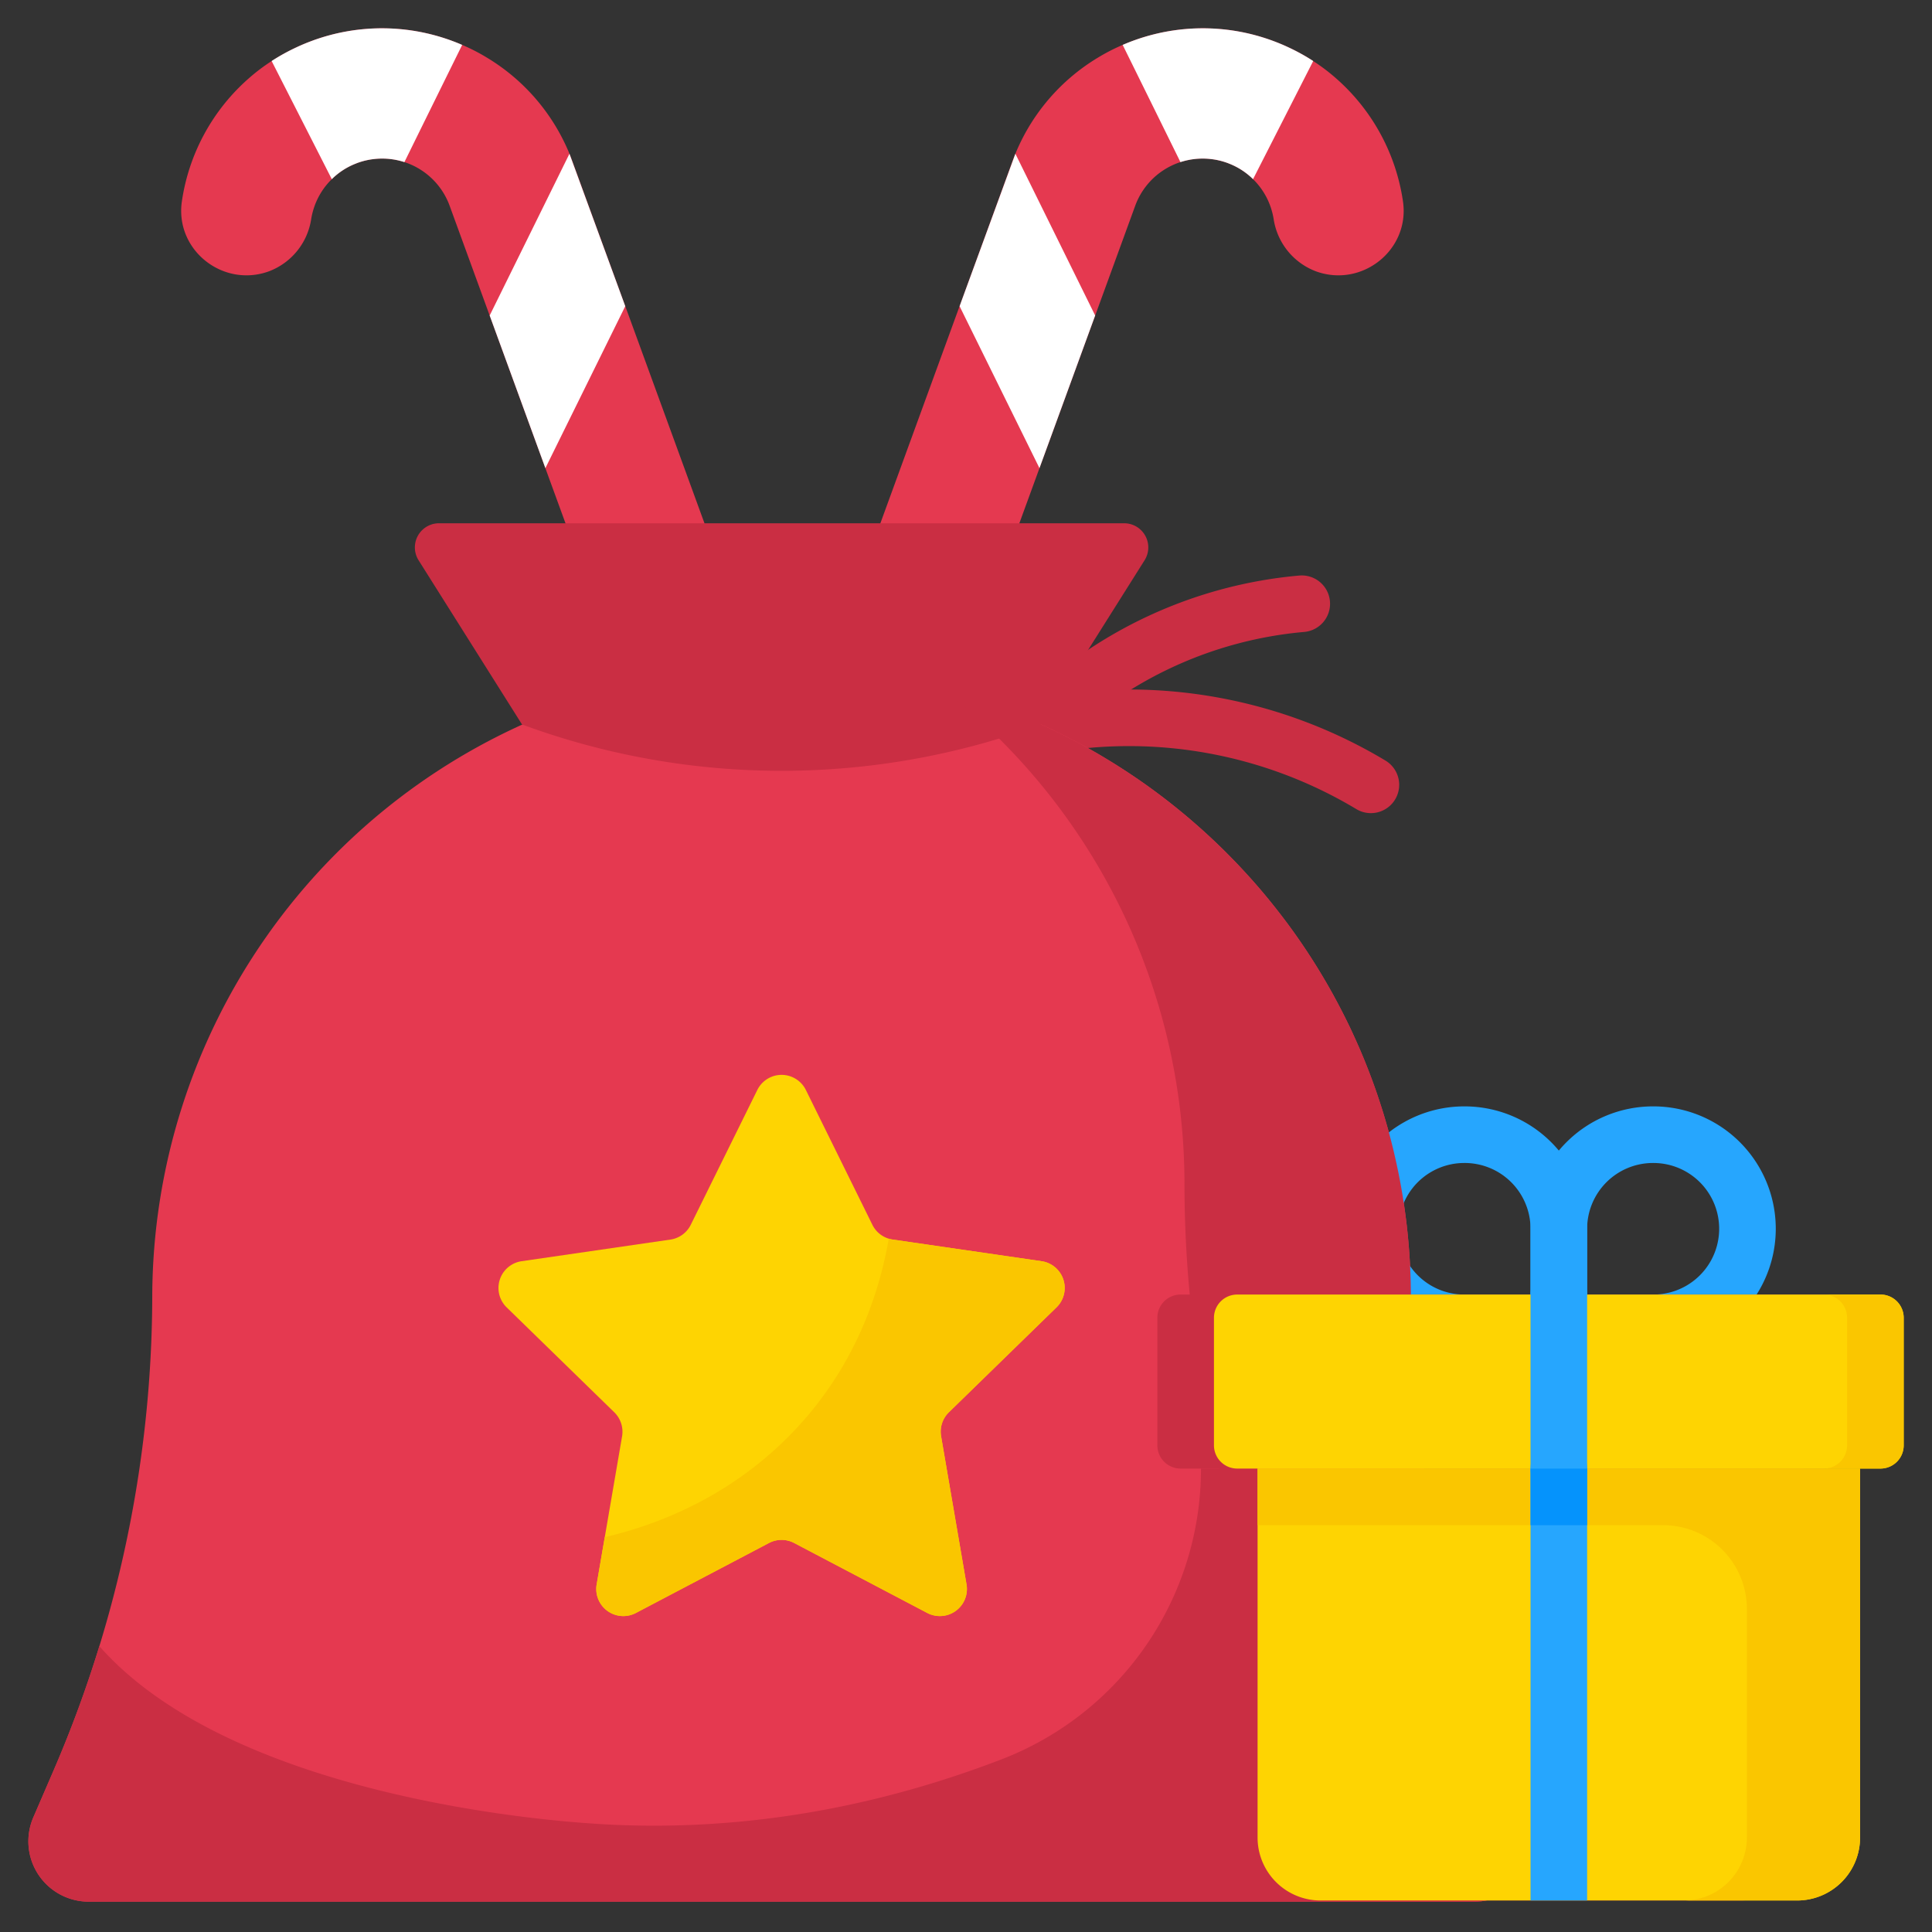 <svg xmlns="http://www.w3.org/2000/svg" data-name="Layer 1" viewBox="0 0 512 512"><rect x="0" y="0" width="512" height="512" fill="#333333" stroke="none"/><path fill="#e53950" d="M71.251,71.91A17.625,17.625,0,0,0,82.481,57.98a19.526,19.526,0,0,1,.79-3.12,18.885,18.885,0,0,1,4.66-7.38,18.628,18.628,0,0,1,6.32-4.11c.17-.07.34-.14.51-.2a18.632,18.632,0,0,1,4.45-1.03,19.012,19.012,0,0,1,19.94,12.37l7.06,19.36,7.11,19.48,7.65,20.97,7.12,19.5,10.71,29.35a17.299,17.299,0,0,0,32.52-11.81l-22.06-60.47-7.01-19.21-7.76-21.24v-.01l-2.82-7.73a53.367,53.367,0,0,0-22.52-27.36,51.294,51.294,0,0,0-6.67-3.44,54.15,54.15,0,0,0-7.12-2.5,53.498,53.498,0,0,0-32.44,1.33c-1.5.55-2.96,1.15-4.38,1.82a53.178,53.178,0,0,0-6.55,3.62v.01a50.256,50.256,0,0,0-6.08,4.6,53.672,53.672,0,0,0-17.71,32.57C46.311,66.2,59.031,76.34,71.251,71.91Z"/><path fill="#fff" d="M71.991,16.17v.01L87.931,47.48a18.628,18.628,0,0,1,6.32-4.11c.17-.07.34-.14.51-.2a18.632,18.632,0,0,1,4.45-1.03,19.041,19.041,0,0,1,7.96.82q7.65-15.54,15.31-31.06a54.15,54.15,0,0,0-7.12-2.5,53.498,53.498,0,0,0-32.44,1.33c-1.5.55-2.96,1.15-4.38,1.82A53.178,53.178,0,0,0,71.991,16.17Z"/><polygon fill="#fff" points="150.91 40.748 129.771 83.607 144.534 124.061 165.699 81.149 150.91 40.748"/><path fill="#e53950" d="M348.75,71.91A17.625,17.625,0,0,1,337.52,57.98a19.526,19.526,0,0,0-.79-3.12,18.885,18.885,0,0,0-4.66-7.38,18.628,18.628,0,0,0-6.32-4.11c-.17-.07-.34-.14-.51-.2A18.632,18.632,0,0,0,320.79,42.14a19.012,19.012,0,0,0-19.94,12.37l-7.06,19.36-7.11,19.48-7.65,20.97-7.12,19.5L261.2,163.17A17.299,17.299,0,0,1,228.68,151.36l22.06-60.47,7.01-19.21,7.76-21.24v-.01l2.82-7.73a53.367,53.367,0,0,1,22.52-27.36,51.294,51.294,0,0,1,6.67-3.44,54.151,54.151,0,0,1,7.12-2.5A53.498,53.498,0,0,1,337.08,10.73c1.5.55,2.96,1.15,4.38,1.82a53.178,53.178,0,0,1,6.55,3.62v.01a50.256,50.256,0,0,1,6.08,4.6A53.672,53.672,0,0,1,371.8,53.35C373.69,66.2,360.97,76.34,348.75,71.91Z"/><path fill="#fff" d="M348.01,16.17v.01L332.07,47.48a18.628,18.628,0,0,0-6.32-4.11c-.17-.07-.34-.14-.51-.2A18.632,18.632,0,0,0,320.79,42.14a19.041,19.041,0,0,0-7.96.82Q305.18,27.42,297.52,11.9a54.151,54.151,0,0,1,7.12-2.5A53.498,53.498,0,0,1,337.08,10.73c1.5.55,2.96,1.15,4.38,1.82A53.178,53.178,0,0,1,348.01,16.17Z"/><path fill="#ca2e43" d="M275.916,199.492a7.5,7.5,0,0,1-5.251-12.856,119.894,119.894,0,0,1,73.613-34.106,7.5,7.5,0,1,1,1.339,14.94A104.887,104.887,0,0,0,281.166,197.348,7.477,7.477,0,0,1,275.916,199.492Z"/><path fill="#ca2e43" d="M363.293,215.489a7.462,7.462,0,0,1-3.847-1.067,117.095,117.095,0,0,0-79.937-15.032,7.5,7.5,0,1,1-2.474-14.795,132.091,132.091,0,0,1,90.12,16.96,7.501,7.501,0,0,1-3.862,13.935Z"/><path fill="#e53950" d="M393.94,503.65c-.11.02-.21.04-.32.05a3.689,3.689,0,0,1-.46.08,16.142,16.142,0,0,1-2.42.18H23.51A15.989,15.989,0,0,1,8.83,481.63L14.27,469.03a317.185,317.185,0,0,0,12.06-32.78,318.427,318.427,0,0,0,14.02-92.7A166.813,166.813,0,0,1,250.179,182.832l-.039-.032c1.11.3,2.22.6,3.32.92q4.965,1.41,9.79,3.16a161.795,161.795,0,0,1,18.73,8.02c3.02,1.51,6,3.12,8.91,4.82.97.57,1.93,1.14,2.89,1.73.96.58,1.91,1.17,2.86,1.78.94.6,1.88,1.21,2.81,1.83,2.77,1.83,5.47,3.76,8.12,5.76a1.337,1.337,0,0,0,.19.14c.73.56,1.46,1.12,2.19,1.69.17.14.33.27.49.39q1.26.99,2.49,2.01c.05.04.09.07.14.11q1.23,1.005,2.43,2.04c.85.73,1.69,1.46,2.52,2.2q3.54,3.15,6.89,6.49c.14.14.28.28.41.42.79.79,1.57,1.59,2.34,2.39.01.02.03.03.04.04.76.8,1.51,1.6,2.25,2.41q2.28,2.46,4.44,5.02c.72.85,1.43,1.71,2.14,2.58.55.68,1.1,1.37,1.65,2.06.88,1.13,1.76,2.26,2.62,3.41q1.95,2.595,3.78,5.27c.61.89,1.21,1.78,1.81,2.68a.872.872,0,0,0,.06.1q.87,1.32,1.71,2.64c.13.21.27.43.4.64q2.535,4.05,4.85,8.26c.54.99,1.07,1.98,1.59,2.98,1.05,1.99,2.06,4.02,3.02,6.06.48,1.02.95,2.05,1.41,3.08.42.94.84,1.88,1.24,2.83.07.17.14.34.21.5.41.97.81,1.95,1.2,2.93q.63,1.59,1.23,3.18c.36.95.71,1.91,1.05,2.87l.21.6c.35.99.68,1.99,1.01,2.98.34,1.04.68,2.09,1,3.13a2.766,2.766,0,0,1,.08.27c.32,1.06.63,2.11.93,3.17.3,1.05.59,2.1.86,3.15.04.13.08.27.11.41.25.97.49,1.94.73,2.91.03.14.07.29.1.43.19.82.38,1.64.56,2.47.09.38.18.77.25,1.16.22.97.42,1.96.61,2.94.22,1.14.43,2.29.63,3.43.2,1.15.39,2.3.56,3.46.18,1.16.34,2.31.49,3.48.16,1.16.3,2.33.42,3.5.11.96.2,1.93.29,2.9a.486.486,0,0,1,.01.12c.04.42.08.85.11,1.27q.24,2.865.38,5.76c.02.33.03.66.04.99.06,1.19.1,2.38.12,3.58.02,1.06.04,2.13.04,3.2a319.092,319.092,0,0,0,26.09,125.48l5.44,12.6A16.005,16.005,0,0,1,393.94,503.65Z"/><path fill="#ca2e43" d="M275.915,191.992a198.796,198.796,0,0,1-137.576,0q-13.704-21.756-27.408-43.511a6.398,6.398,0,0,1,5.414-9.809H297.91a6.398,6.398,0,0,1,5.414,9.809Z"/><path fill="#fed402" d="M251.46,374.27a7.18,7.18,0,0,0-2.06,6.35l6.74,39.27A7.174,7.174,0,0,1,245.73,427.45l-35.27-18.54a7.154,7.154,0,0,0-6.67,0l-35.26,18.54A7.172,7.172,0,0,1,158.12,419.89l2.15-12.53,4.59-26.74a7.214,7.214,0,0,0-2.07-6.35L134.26,346.46a7.175,7.175,0,0,1,3.98-12.23l39.43-5.73a7.148,7.148,0,0,0,5.39-3.92l17.64-35.73a7.17,7.17,0,0,1,12.86,0l17.63,35.73a7.12,7.12,0,0,0,4.35,3.68,6.16,6.16,0,0,0,1.05.24l39.43,5.73a7.169,7.169,0,0,1,3.97,12.23Z"/><path fill="#fac600" d="M251.46,374.27a7.18,7.18,0,0,0-2.06,6.35l6.74,39.27A7.174,7.174,0,0,1,245.73,427.45l-35.27-18.54a7.154,7.154,0,0,0-6.67,0l-35.26,18.54A7.172,7.172,0,0,1,158.12,419.89l2.15-12.53c12.42-2.87,33.03-10.01,50.4-28.42C225.85,362.86,232.71,344.38,235.54,328.26a6.16,6.16,0,0,0,1.05.24l39.43,5.73a7.169,7.169,0,0,1,3.97,12.23Z"/><path fill="#26a6fe" d="M438.164,358.069H413.106a7.5,7.5,0,0,1-7.5-7.5V325.635a32.47,32.47,0,0,1,32.434-32.433h.124a32.433,32.433,0,1,1,0,64.866Zm-17.558-15h17.558a17.433,17.433,0,1,0,0-34.866h-.124A17.453,17.453,0,0,0,420.606,325.635Z"/><path fill="#26a6fe" d="M413.106,358.069H388.049a32.433,32.433,0,1,1,0-64.866h.124A32.469,32.469,0,0,1,420.606,325.635V350.569A7.5,7.5,0,0,1,413.106,358.069ZM388.049,308.203a17.433,17.433,0,1,0,0,34.866H405.606V325.635a17.453,17.453,0,0,0-17.433-17.433Z"/><path fill="#ca2e43" d="M477.94,389.19v97.77a16.69,16.69,0,0,1-16.69,16.69H393.94c-.11.02-.21.04-.32.05a3.689,3.689,0,0,1-.46.08,16.142,16.142,0,0,1-2.42.18H23.51A15.99,15.99,0,0,1,8.829,481.631L14.27,469.03a317.185,317.185,0,0,0,12.06-32.78c35.45,40.2,119.99,46.25,129.86,46.96,42.427,3.04,79.741-5.616,109.327-17.003A82.482,82.482,0,0,0,318.27,389.19v-0h4.88a318.152,318.152,0,0,1-6.92-37.49,313.189,313.189,0,0,1-2.33-38.15,166.471,166.471,0,0,0-63.76-130.75c1.11.3,2.22.6,3.32.92q4.965,1.425,9.79,3.16a166.123,166.123,0,0,1,18.73,8.02q4.53,2.28,8.91,4.82c.97.57,1.93,1.14,2.89,1.73.96.58,1.91,1.17,2.86,1.78.94.6,1.88,1.21,2.81,1.83q4.155,2.76,8.12,5.76a1.337,1.337,0,0,0,.19.14c.73.56,1.46,1.12,2.19,1.69.17.14.33.27.49.39q1.26.99,2.49,2.01c.05.04.09.07.14.11q1.23,1.005,2.43,2.04c.85.73,1.69,1.46,2.52,2.2q3.75,3.345,7.3,6.91c.79.79,1.57,1.59,2.34,2.39.01.02.03.03.04.04.76.8,1.51,1.6,2.25,2.41,1.51,1.64,2.99,3.32,4.44,5.02.72.85,1.43,1.71,2.14,2.58.55.68,1.1,1.37,1.65,2.06.88,1.13,1.76,2.26,2.62,3.41q1.935,2.595,3.78,5.27c.61.89,1.21,1.78,1.81,2.68a.872.872,0,0,0,.06.1q.87,1.32,1.71,2.64c.13.21.27.43.4.64q2.535,4.05,4.85,8.26c.54.99,1.07,1.98,1.59,2.98,1.05,1.99,2.05,4.01,3.02,6.06.48,1.02.95,2.05,1.41,3.08.42.94.84,1.88,1.24,2.83.07.17.14.34.21.5.41.97.81,1.95,1.2,2.93q.63,1.59,1.23,3.18c.36.95.71,1.91,1.05,2.87l.21.6c.35.99.68,1.99,1.01,2.98.34,1.04.68,2.09,1,3.13a2.766,2.766,0,0,1,.08.27c.32,1.06.63,2.11.93,3.17.3,1.05.59,2.1.86,3.15.04.13.08.27.11.41.25.97.49,1.94.73,2.91.03.14.07.29.1.43.19.82.38,1.64.56,2.47.09.38.18.77.25,1.16.22.97.42,1.96.61,2.94.22,1.14.43,2.29.63,3.43.2,1.15.39,2.3.56,3.46.18,1.16.34,2.31.49,3.48.16,1.16.3,2.33.42,3.5.11.96.2,1.93.29,2.9a.486.486,0,0,1,.01.12c.04.42.08.85.11,1.27q.24,2.865.38,5.76c.02.33.03.66.04.99.06,1.19.1,2.38.12,3.58.02,1.06.04,2.13.04,3.2a314.733,314.733,0,0,0,3.35,45.64Z"/><path fill="#ca2e43" d="M483.336,389.185H312.876a6.156,6.156,0,0,1-6.164-6.149V349.218a6.156,6.156,0,0,1,6.164-6.149h170.46A6.156,6.156,0,0,1,489.5,349.218v33.818A6.156,6.156,0,0,1,483.336,389.185Z"/><path fill="#fed402" d="M492.94,389.19v97.77a16.687,16.687,0,0,1-16.69,16.69H349.96A16.687,16.687,0,0,1,333.27,486.96v-97.77Z"/><path fill="#fac600" d="M333.27,389.19v15H440.743A22.197,22.197,0,0,1,462.94,426.387V486.96a16.687,16.687,0,0,1-16.69,16.69h30a16.69,16.69,0,0,0,16.69-16.69v-97.77Z"/><path fill="#fed402" d="M498.336,389.185H327.876a6.156,6.156,0,0,1-6.164-6.149V349.218a6.156,6.156,0,0,1,6.164-6.149h170.46A6.156,6.156,0,0,1,504.5,349.218v33.818A6.156,6.156,0,0,1,498.336,389.185Z"/><path fill="#fac600" d="M498.336,343.069h-15A6.156,6.156,0,0,1,489.5,349.218v33.818a6.156,6.156,0,0,1-6.164,6.149h15A6.156,6.156,0,0,0,504.5,383.036V349.218A6.156,6.156,0,0,0,498.336,343.069Z"/><path fill="#26a6fe" d="M420.61,389.19v114.46h-15v-114.46a7.5,7.5,0,0,1,15,0Z"/><path fill="#26a6fe" d="M413.106,396.686a7.5,7.5,0,0,1-7.5-7.5V343.069a7.5,7.5,0,0,1,15,0v46.116A7.5,7.5,0,0,1,413.106,396.686Z"/><rect width="15.002" height="15" x="405.604" y="389.19" fill="#0593fc"/><polygon fill="#fff" points="269.09 40.748 290.229 83.607 275.467 124.061 254.302 81.149 269.09 40.748"/></svg>